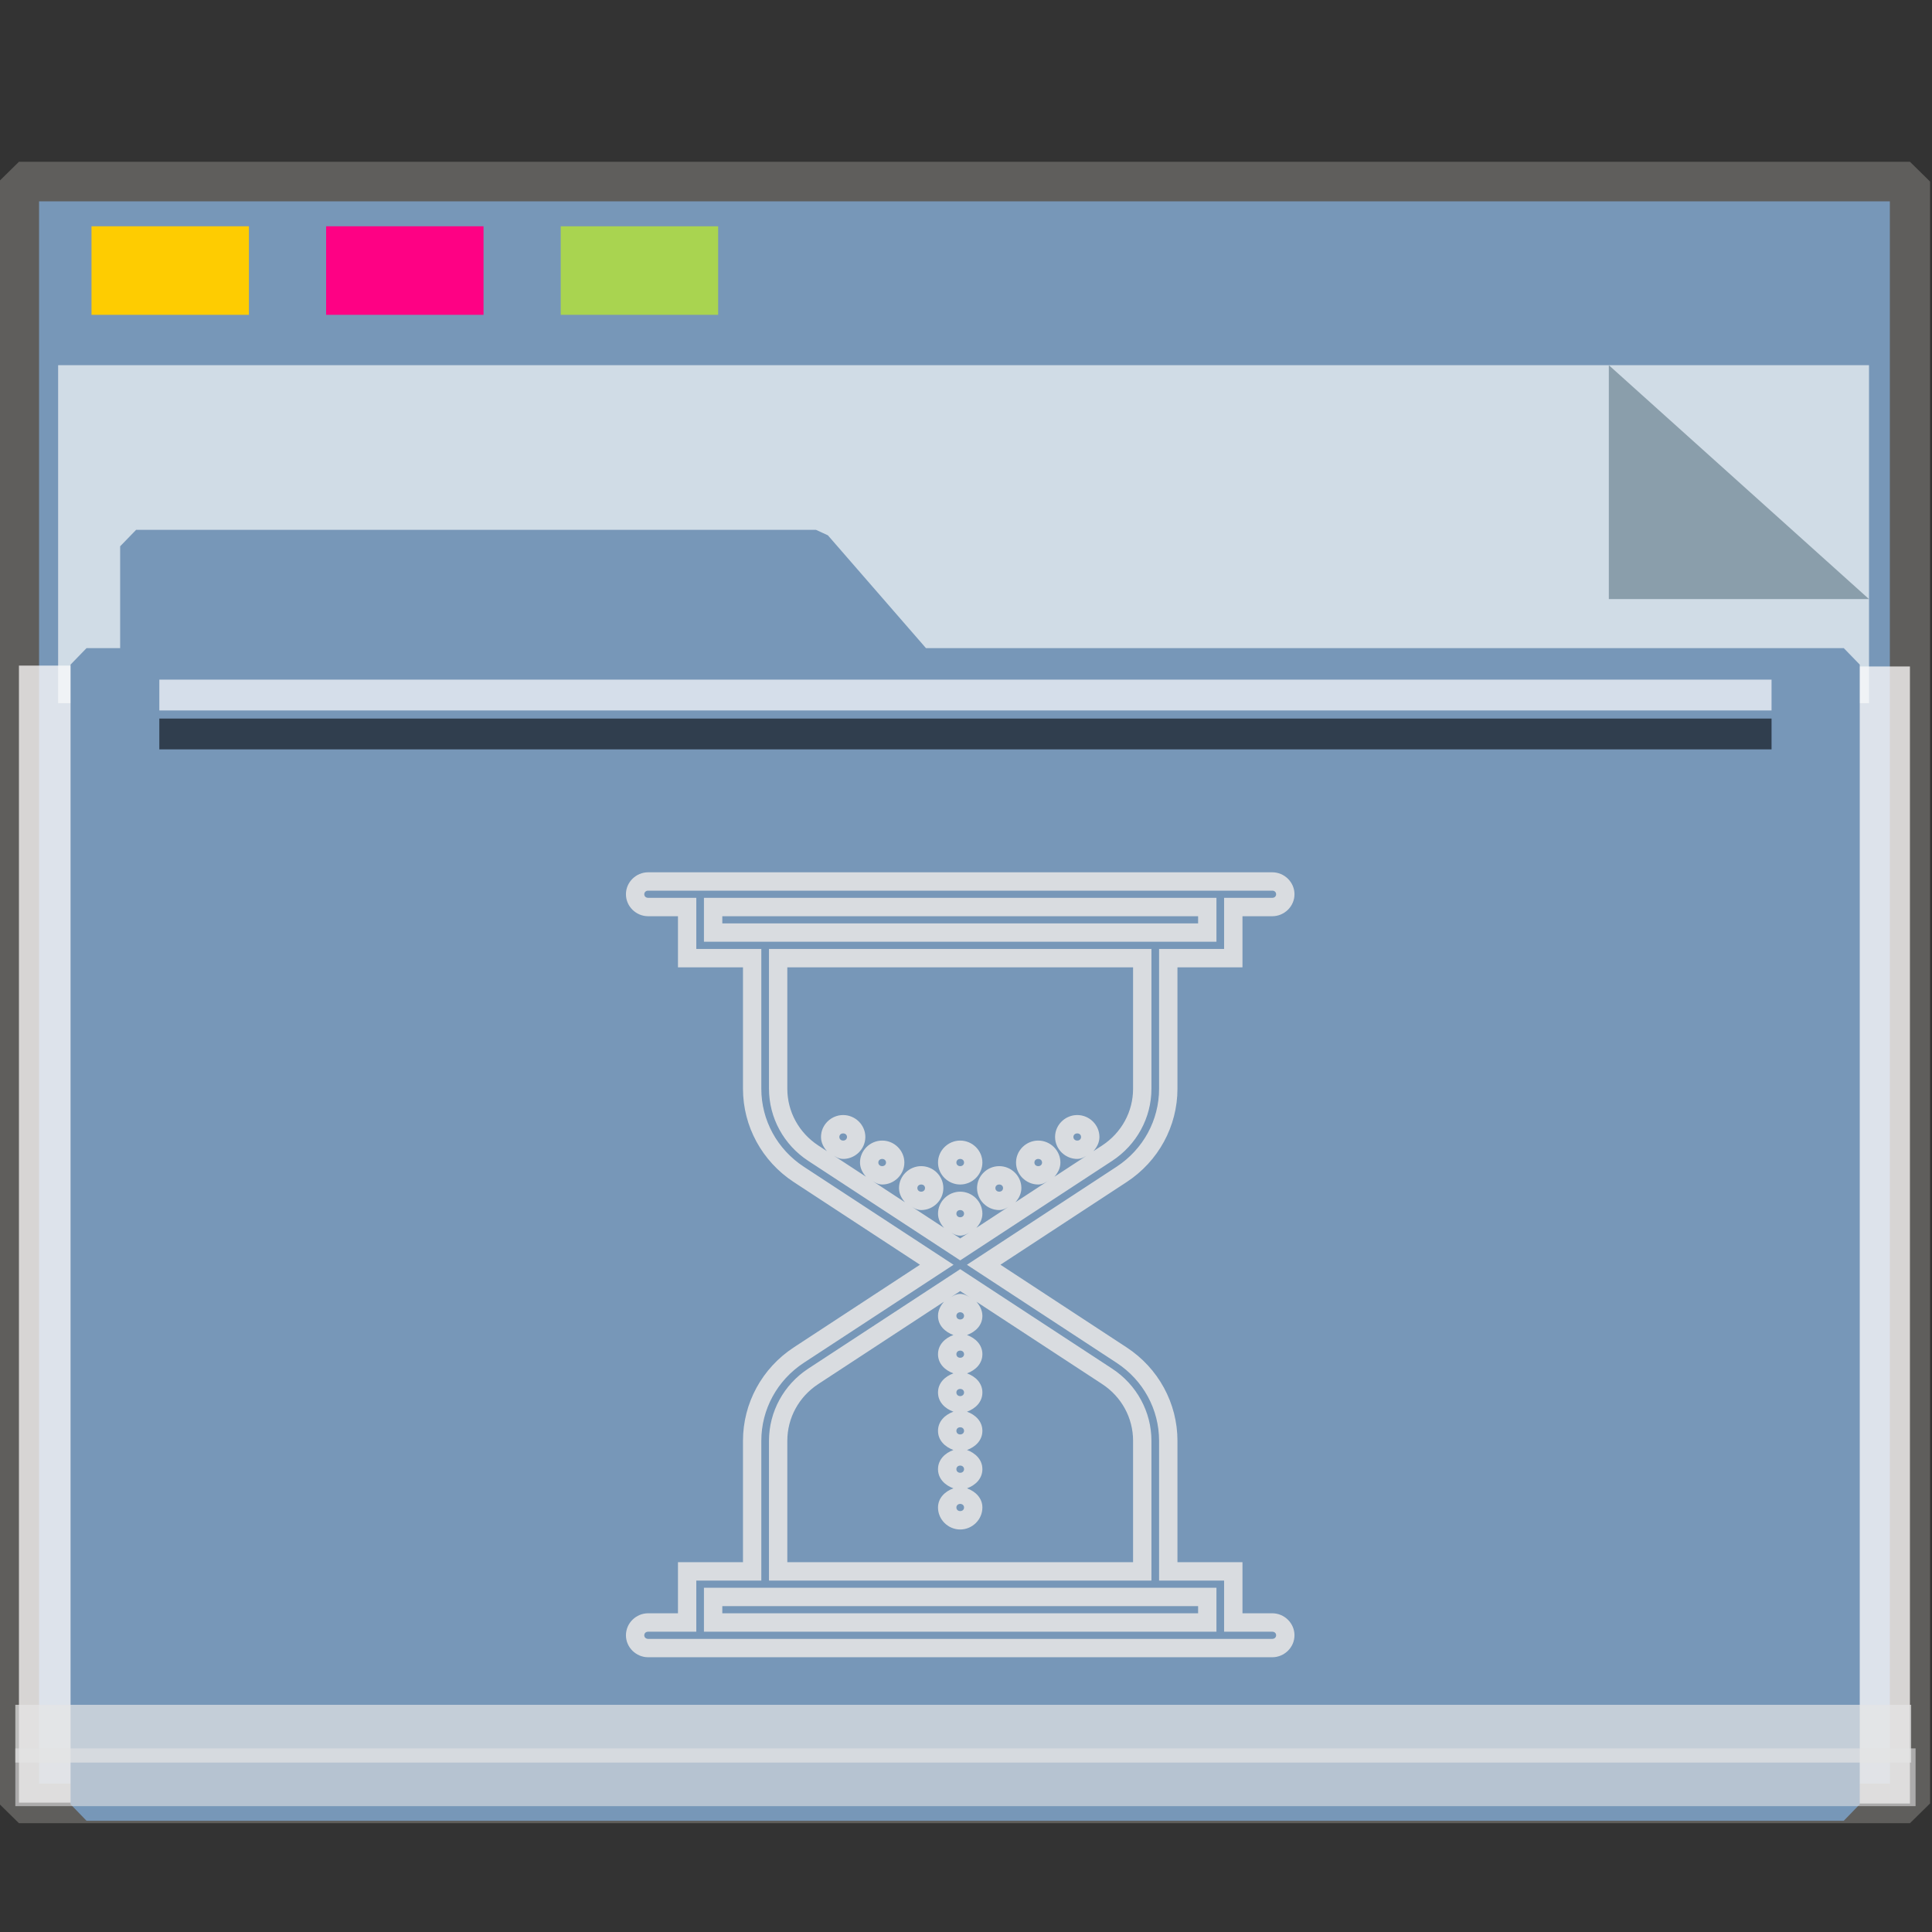 <?xml version="1.0" encoding="UTF-8" standalone="no"?>
<svg
   xmlns:dc="http://purl.org/dc/elements/1.1/"
   xmlns:cc="http://creativecommons.org/ns#"
   xmlns:rdf="http://www.w3.org/1999/02/22-rdf-syntax-ns#"
   xmlns:svg="http://www.w3.org/2000/svg"
   xmlns="http://www.w3.org/2000/svg"
   xmlns:sodipodi="http://sodipodi.sourceforge.net/DTD/sodipodi-0.dtd"
   xmlns:inkscape="http://www.inkscape.org/namespaces/inkscape"
   width="64px"
   height="64px"
   viewBox="0 0 64 64"
   version="1.1"
   id="SVGRoot"
   sodipodi:docname="folder-time.svg"
   inkscape:version="1.0beta2 (2b71d25d45, 2019-12-03)">
  <rect x="0" y="0" width="64" height="64" fill="#333333" stroke="none"/>
  <sodipodi:namedview
     id="base"
     pagecolor="#E5E5E5"
     bordercolor="#666666"
     borderopacity="1.0"
     inkscape:pageopacity="0.0"
     inkscape:pageshadow="2"
     inkscape:zoom="21.497688"
     inkscape:cx="34.441767"
     inkscape:cy="44.015174"
     inkscape:document-units="px"
     inkscape:current-layer="time"
     showgrid="false"
     inkscape:showpageshadow="false"
     inkscape:pagecheckerboard="false"
     units="px"
     inkscape:window-width="1920"
     inkscape:window-height="1027"
     inkscape:window-x="0"
     inkscape:window-y="21"
     inkscape:window-maximized="1"
     inkscape:lockguides="true"
     inkscape:grid-bbox="true"
     inkscape:snap-object-midpoints="true"
     inkscape:snap-page="true"
     inkscape:snap-grids="false"
     inkscape:snap-to-guides="false"
     inkscape:snap-global="false"
     inkscape:document-rotation="0" />
  <defs
     id="defs2">
    <linearGradient
       id="linearGradient4314-5">
      <stop
         style="stop-color:#ff4b00;stop-opacity:1"
         offset="0"
         id="stop4316-5" />
      <stop
         style="stop-color:#ff5500;stop-opacity:1"
         offset="1"
         id="stop4318-8" />
    </linearGradient>
  </defs>
  <g
     id="layer1"
     inkscape:groupmode="layer"
     inkscape:label="Layer 1">
    <g
       id="g938"
       transform="matrix(0.984,0,0,0.963,-3.199,-18.562)">
      <g
         id="g1521"
         transform="matrix(0.995,0,0,1,0.645,-1.038)">
        <g
           id="g852">
          <rect
             y="26.559"
             x="3.26"
             height="55.79"
             width="63.981"
             id="rect817"
             style="opacity:1;fill:#7797B8;fill-opacity:1;fill-rule:nonzero;stroke:#5f5e5c;stroke-width:1.361;stroke-linecap:square;stroke-linejoin:bevel;stroke-miterlimit:4;stroke-dasharray:none;stroke-opacity:1;paint-order:markers stroke fill" />
          <rect
             transform="rotate(90)"
             style="opacity:1;fill:#fefbfb;fill-opacity:0.755;fill-rule:nonzero;stroke:none;stroke-width:0.069;stroke-linecap:square;stroke-linejoin:bevel;stroke-miterlimit:4;stroke-dasharray:none;stroke-opacity:0.796;paint-order:markers stroke fill"
             id="rect1500"
             width="39.113"
             height="1.928"
             x="43.239"
             y="-67.24" />
          <rect
             y="-5.875"
             x="43.209"
             height="2.615"
             width="39.113"
             id="rect1498"
             style="opacity:1;fill:#fefbfb;fill-opacity:0.755;fill-rule:nonzero;stroke:none;stroke-width:0.081;stroke-linecap:square;stroke-linejoin:bevel;stroke-miterlimit:4;stroke-dasharray:none;stroke-opacity:0.796;paint-order:markers stroke fill"
             transform="rotate(90)" />
          <g
             style="opacity:0.693"
             transform="matrix(0.267,0,0,0.377,-8.229,12.423)"
             id="g851">
            <path
               inkscape:connector-curvature="0"
               style="opacity:1;fill:#f8fafa;fill-opacity:1;fill-rule:nonzero;stroke:none;stroke-width:0.67;stroke-linecap:square;stroke-linejoin:bevel;stroke-miterlimit:4;stroke-dasharray:none;stroke-opacity:0.796;paint-order:markers stroke fill"
               d="M 47.996,54.25 H 277.469 V 85.091 H 47.996 Z"
               id="rect831" />
            <path
               style="opacity:1;fill:#93a2a5;fill-opacity:1;fill-rule:nonzero;stroke:none;stroke-width:0.211;stroke-linecap:square;stroke-linejoin:bevel;stroke-miterlimit:4;stroke-dasharray:none;stroke-opacity:0.796;paint-order:markers stroke fill"
               d="M 277.469,75.592 244.5,54.25 v 21.342 z"
               id="path1496"
               inkscape:connector-curvature="0"
               sodipodi:nodetypes="cccc" />
          </g>
          <g
             id="g1484"
             style="fill:#7797B8;fill-opacity:1;stroke:#7797B8;stroke-width:1.162;stroke-miterlimit:4;stroke-dasharray:none;stroke-opacity:1"
             transform="matrix(0.929,0,0,0.974,2.527,4.016)">
            <path
               sodipodi:nodetypes="cccccccccc"
               id="rect821"
               style="opacity:1;fill:#7797B8;fill-opacity:1;fill-rule:nonzero;stroke:#7797B8;stroke-width:1.162;stroke-linecap:square;stroke-linejoin:bevel;stroke-miterlimit:4;stroke-dasharray:none;stroke-opacity:1;paint-order:markers stroke fill"
               d="m 5.056,36.026 h 24.762 l 3.746,4.178 H 5.056 Z M 3.25,40.204 h 64 v 40.251 h -64 z"
               inkscape:connector-curvature="0" />
          </g>
          <rect
             style="opacity:1;fill:#ffcc00;fill-opacity:0.993;fill-rule:nonzero;stroke:none;stroke-width:0.477;stroke-linecap:square;stroke-linejoin:bevel;stroke-miterlimit:4;stroke-dasharray:none;stroke-opacity:1;paint-order:markers stroke fill"
             id="rect825"
             width="5.326"
             height="3.046"
             x="5.715"
             y="28.097" />
          <rect
             y="28.097"
             x="13.653"
             height="3.046"
             width="5.326"
             id="rect827"
             style="opacity:1;fill:#ff0084;fill-opacity:0.993;fill-rule:nonzero;stroke:none;stroke-width:0.477;stroke-linecap:square;stroke-linejoin:bevel;stroke-miterlimit:4;stroke-dasharray:none;stroke-opacity:1;paint-order:markers stroke fill" />
          <rect
             style="opacity:1;fill:#aad450;fill-opacity:0.993;fill-rule:nonzero;stroke:none;stroke-width:0.477;stroke-linecap:square;stroke-linejoin:bevel;stroke-miterlimit:4;stroke-dasharray:none;stroke-opacity:1;paint-order:markers stroke fill"
             id="rect829"
             width="5.326"
             height="3.046"
             x="21.591"
             y="28.097" />
          <rect
             style="opacity:0.704;fill:#E5E5E5;fill-opacity:0.997;fill-rule:nonzero;stroke:none;stroke-width:0.09;stroke-linecap:square;stroke-linejoin:bevel;stroke-miterlimit:4;stroke-dasharray:none;stroke-opacity:0.796;paint-order:markers stroke fill"
             id="rect855"
             width="64.144"
             height="1.987"
             x="3.138"
             y="78.957" />
          <rect
             y="80.456"
             x="3.138"
             height="1.987"
             width="64.293"
             id="rect853"
             style="opacity:0.597;fill:#E5E5E5;fill-opacity:0.969;fill-rule:nonzero;stroke:none;stroke-width:0.09;stroke-linecap:square;stroke-linejoin:bevel;stroke-miterlimit:4;stroke-dasharray:none;stroke-opacity:0.796;paint-order:markers stroke fill" />
          <rect
             style="opacity:0.704;fill:#fcfdff;fill-opacity:1;fill-rule:nonzero;stroke:none;stroke-width:0.061;stroke-linecap:square;stroke-linejoin:bevel;stroke-miterlimit:4;stroke-dasharray:none;stroke-opacity:0.796;paint-order:markers stroke fill"
             id="rect1504"
             width="54.548"
             height="1.06"
             x="8.01"
             y="43.692" />
          <rect
             y="45.031"
             x="8.01"
             height="1.06"
             width="54.548"
             id="rect1523"
             style="opacity:0.597;fill:#000207;fill-opacity:1;fill-rule:nonzero;stroke:none;stroke-width:0.061;stroke-linecap:square;stroke-linejoin:bevel;stroke-miterlimit:4;stroke-dasharray:none;stroke-opacity:0.796;paint-order:markers stroke fill" />
          <g
             id="g5783"
             transform="matrix(0,1.017,-0.983,0,96.597,25.588)" />
          <g
             style="fill:none;stroke:#fcfcfc;stroke-width:1.138;stroke-miterlimit:4;stroke-dasharray:none;stroke-opacity:1"
             id="g6129"
             transform="matrix(0.744,0,0,0.757,-32.535,-533.79)" />
          <g
             transform="matrix(0.717,0,0,0.73,-401.213,-555.504)"
             id="time"
             style="fill:none;stroke:#fbfbfb;stroke-opacity:1;stroke-width:1;stroke-miterlimit:4;stroke-dasharray:none;opacity:0.942">
            <path
               id="path857"
               d="M 593.809 829.895 C 593.241 829.895 592.762 830.358 592.762 830.93 C 592.762 831.501 593.241 831.965 593.809 831.965 L 595.217 831.965 L 595.217 834.373 L 598.285 834.373 L 598.285 840.094 C 598.285 841.865 599.184 843.512 600.682 844.492 L 606.637 848.387 L 600.682 852.283 C 599.184 853.263 598.285 854.912 598.285 856.684 L 598.285 862.404 L 595.217 862.404 L 595.217 864.812 L 593.809 864.812 C 593.241 864.812 592.762 865.276 592.762 865.848 C 592.762 866.419 593.241 866.883 593.809 866.883 L 595.648 866.883 L 596.262 866.883 L 620.809 866.883 L 621.422 866.883 L 623.262 866.883 C 623.83 866.883 624.309 866.419 624.309 865.848 C 624.309 865.276 623.83 864.812 623.262 864.812 L 621.855 864.812 L 621.855 862.404 L 618.787 862.404 L 618.787 856.684 C 618.787 854.912 617.887 853.263 616.389 852.283 L 610.434 848.387 L 616.389 844.492 C 617.887 843.512 618.787 841.865 618.787 840.094 L 618.787 834.373 L 621.855 834.373 L 621.855 831.965 L 623.262 831.965 C 623.83 831.965 624.309 831.501 624.309 830.93 C 624.309 830.358 623.83 829.895 623.262 829.895 L 621.422 829.895 L 620.809 829.895 L 596.262 829.895 L 595.648 829.895 L 593.809 829.895 z M 593.809 830.76 L 595.648 830.76 L 596.262 830.76 L 620.809 830.76 L 621.422 830.76 L 623.262 830.76 C 623.371 830.76 623.443 830.835 623.443 830.93 C 623.443 831.024 623.371 831.098 623.262 831.098 L 620.988 831.098 L 620.988 833.506 L 617.92 833.506 L 617.92 840.094 C 617.92 841.573 617.174 842.946 615.914 843.77 L 608.852 848.389 L 615.914 853.008 C 617.174 853.832 617.92 855.204 617.92 856.684 L 617.92 863.271 L 620.988 863.271 L 620.988 865.68 L 623.262 865.68 C 623.371 865.68 623.443 865.753 623.443 865.848 C 623.443 865.942 623.371 866.018 623.262 866.018 L 621.422 866.018 L 620.809 866.018 L 596.262 866.018 L 595.648 866.018 L 593.809 866.018 C 593.699 866.018 593.627 865.942 593.627 865.848 C 593.627 865.753 593.699 865.68 593.809 865.68 L 596.082 865.68 L 596.082 863.271 L 599.15 863.271 L 599.15 856.684 C 599.15 855.204 599.897 853.832 601.156 853.008 L 608.221 848.389 L 601.156 843.77 C 599.897 842.946 599.15 841.573 599.15 840.094 L 599.15 833.506 L 596.082 833.506 L 596.082 831.098 L 593.809 831.098 C 593.699 831.098 593.627 831.024 593.627 830.93 C 593.627 830.835 593.699 830.76 593.809 830.76 z M 596.443 831.098 L 596.443 833.168 L 596.877 833.168 L 598.717 833.168 L 618.354 833.168 L 620.627 833.168 L 620.627 831.098 L 596.443 831.098 z M 597.309 831.965 L 619.762 831.965 L 619.762 832.303 L 618.354 832.303 L 598.717 832.303 L 597.309 832.303 L 597.309 831.965 z M 599.512 833.506 L 599.512 840.094 C 599.512 841.462 600.208 842.736 601.363 843.492 L 608.535 848.182 L 615.707 843.492 C 616.862 842.736 617.559 841.462 617.559 840.094 L 617.559 833.506 L 599.512 833.506 z M 600.377 834.373 L 616.693 834.373 L 616.693 840.094 C 616.693 841.17 616.152 842.167 615.234 842.768 L 614.82 843.037 C 614.983 842.855 615.105 842.628 615.105 842.367 C 615.105 841.796 614.627 841.334 614.059 841.334 C 613.49 841.334 613.012 841.796 613.012 842.367 C 613.012 842.938 613.49 843.402 614.059 843.402 C 614.272 843.402 614.444 843.288 614.611 843.176 L 612.98 844.242 C 613.143 844.06 613.264 843.833 613.264 843.572 C 613.264 843.001 612.785 842.537 612.217 842.537 C 611.648 842.537 611.17 843.001 611.17 843.572 C 611.17 844.143 611.648 844.607 612.217 844.607 C 612.429 844.607 612.599 844.491 612.766 844.381 L 611.139 845.445 C 611.302 845.263 611.422 845.037 611.422 844.775 C 611.422 844.204 610.945 843.742 610.377 843.742 C 609.809 843.742 609.33 844.204 609.33 844.775 C 609.33 845.346 609.809 845.811 610.377 845.811 C 610.589 845.811 610.759 845.695 610.926 845.584 L 609.297 846.65 C 609.461 846.468 609.582 846.242 609.582 845.98 C 609.582 845.41 609.104 844.945 608.535 844.945 C 607.967 844.945 607.488 845.41 607.488 845.98 C 607.488 846.242 607.61 846.468 607.773 846.65 L 606.145 845.584 C 606.311 845.695 606.483 845.811 606.695 845.811 C 607.264 845.811 607.74 845.346 607.74 844.775 C 607.74 844.204 607.264 843.742 606.695 843.742 C 606.127 843.742 605.648 844.204 605.648 844.775 C 605.648 845.036 605.767 845.263 605.93 845.445 L 604.307 844.383 C 604.473 844.492 604.642 844.607 604.854 844.607 C 605.422 844.607 605.9 844.143 605.9 843.572 C 605.9 843.001 605.422 842.537 604.854 842.537 C 604.285 842.537 603.807 843.001 603.807 843.572 C 603.807 843.833 603.928 844.058 604.09 844.24 L 602.465 843.178 C 602.631 843.287 602.801 843.402 603.012 843.402 C 603.58 843.402 604.059 842.938 604.059 842.367 C 604.059 841.796 603.58 841.334 603.012 841.334 C 602.443 841.334 601.967 841.796 601.967 842.367 C 601.967 842.628 602.085 842.855 602.248 843.037 L 601.838 842.768 C 600.92 842.167 600.377 841.17 600.377 840.094 L 600.377 834.373 z M 603.012 842.199 C 603.121 842.199 603.193 842.273 603.193 842.367 C 603.193 842.461 603.121 842.537 603.012 842.537 C 602.902 842.537 602.832 842.461 602.832 842.367 C 602.832 842.273 602.902 842.199 603.012 842.199 z M 614.059 842.199 C 614.168 842.199 614.238 842.273 614.238 842.367 C 614.238 842.461 614.168 842.537 614.059 842.537 C 613.949 842.537 613.877 842.461 613.877 842.367 C 613.877 842.273 613.949 842.199 614.059 842.199 z M 608.535 842.537 C 607.967 842.537 607.488 843.001 607.488 843.572 C 607.488 844.143 607.967 844.607 608.535 844.607 C 609.104 844.607 609.582 844.143 609.582 843.572 C 609.582 843.001 609.104 842.537 608.535 842.537 z M 604.854 843.402 C 604.963 843.402 605.035 843.478 605.035 843.572 C 605.035 843.666 604.963 843.742 604.854 843.742 C 604.744 843.742 604.672 843.666 604.672 843.572 C 604.672 843.478 604.744 843.402 604.854 843.402 z M 608.535 843.402 C 608.645 843.402 608.717 843.478 608.717 843.572 C 608.717 843.666 608.645 843.742 608.535 843.742 C 608.426 843.742 608.355 843.666 608.355 843.572 C 608.355 843.478 608.426 843.402 608.535 843.402 z M 612.217 843.402 C 612.326 843.402 612.398 843.478 612.398 843.572 C 612.398 843.666 612.326 843.742 612.217 843.742 C 612.107 843.742 612.037 843.666 612.037 843.572 C 612.037 843.478 612.107 843.402 612.217 843.402 z M 606.695 844.607 C 606.805 844.607 606.875 844.681 606.875 844.775 C 606.875 844.869 606.805 844.945 606.695 844.945 C 606.586 844.945 606.514 844.869 606.514 844.775 C 606.514 844.681 606.586 844.607 606.695 844.607 z M 610.377 844.607 C 610.486 844.607 610.557 844.681 610.557 844.775 C 610.557 844.869 610.486 844.945 610.377 844.945 C 610.268 844.945 610.195 844.869 610.195 844.775 C 610.195 844.681 610.268 844.607 610.377 844.607 z M 608.535 845.811 C 608.645 845.811 608.717 845.886 608.717 845.98 C 608.717 846.075 608.645 846.15 608.535 846.15 C 608.426 846.15 608.355 846.075 608.355 845.98 C 608.355 845.886 608.426 845.811 608.535 845.811 z M 607.982 846.787 C 608.15 846.899 608.322 847.016 608.535 847.016 C 608.748 847.016 608.921 846.899 609.088 846.787 L 608.535 847.148 L 607.982 846.787 z M 608.535 848.596 L 601.363 853.285 C 600.208 854.042 599.512 855.315 599.512 856.684 L 599.512 863.271 L 617.559 863.271 L 617.559 856.684 C 617.559 855.315 616.862 854.042 615.707 853.285 L 608.535 848.596 z M 608.535 849.629 L 609.082 849.986 C 608.916 849.877 608.746 849.762 608.535 849.762 C 608.324 849.762 608.155 849.877 607.988 849.986 L 608.535 849.629 z M 607.771 850.129 C 607.609 850.311 607.488 850.537 607.488 850.797 C 607.488 851.244 607.815 851.554 608.215 851.699 C 607.815 851.844 607.488 852.157 607.488 852.604 C 607.488 853.05 607.815 853.361 608.215 853.506 C 607.815 853.65 607.488 853.961 607.488 854.408 C 607.488 854.855 607.815 855.168 608.215 855.312 C 607.815 855.457 607.488 855.768 607.488 856.215 C 607.488 856.661 607.815 856.972 608.215 857.117 C 607.815 857.262 607.488 857.575 607.488 858.021 C 607.488 858.468 607.815 858.779 608.215 858.924 C 607.815 859.068 607.488 859.381 607.488 859.828 C 607.488 860.399 607.967 860.863 608.535 860.863 C 609.104 860.863 609.582 860.399 609.582 859.828 C 609.582 859.381 609.255 859.068 608.855 858.924 C 609.255 858.779 609.582 858.468 609.582 858.021 C 609.582 857.575 609.255 857.262 608.855 857.117 C 609.255 856.972 609.582 856.661 609.582 856.215 C 609.582 855.768 609.255 855.457 608.855 855.312 C 609.255 855.168 609.582 854.855 609.582 854.408 C 609.582 853.961 609.255 853.65 608.855 853.506 C 609.255 853.361 609.582 853.05 609.582 852.604 C 609.582 852.157 609.255 851.844 608.855 851.699 C 609.255 851.554 609.582 851.244 609.582 850.797 C 609.582 850.537 609.461 850.311 609.299 850.129 L 615.234 854.01 C 616.152 854.61 616.693 855.608 616.693 856.684 L 616.693 862.404 L 600.377 862.404 L 600.377 856.684 C 600.377 855.608 600.92 854.61 601.838 854.01 L 607.771 850.129 z M 608.535 850.627 C 608.645 850.627 608.717 850.703 608.717 850.797 C 608.717 850.891 608.645 850.967 608.535 850.967 C 608.426 850.967 608.355 850.891 608.355 850.797 C 608.355 850.703 608.426 850.627 608.535 850.627 z M 608.535 852.434 C 608.645 852.434 608.717 852.509 608.717 852.604 C 608.717 852.698 608.645 852.771 608.535 852.771 C 608.426 852.771 608.355 852.698 608.355 852.604 C 608.355 852.509 608.426 852.434 608.535 852.434 z M 608.535 854.24 C 608.645 854.24 608.717 854.314 608.717 854.408 C 608.717 854.502 608.645 854.578 608.535 854.578 C 608.426 854.578 608.355 854.502 608.355 854.408 C 608.355 854.314 608.426 854.24 608.535 854.24 z M 608.535 856.047 C 608.645 856.047 608.717 856.121 608.717 856.215 C 608.717 856.309 608.645 856.385 608.535 856.385 C 608.426 856.385 608.355 856.309 608.355 856.215 C 608.355 856.121 608.426 856.047 608.535 856.047 z M 608.535 857.852 C 608.645 857.852 608.717 857.927 608.717 858.021 C 608.717 858.116 608.645 858.191 608.535 858.191 C 608.426 858.191 608.355 858.116 608.355 858.021 C 608.355 857.927 608.426 857.852 608.535 857.852 z M 608.535 859.658 C 608.645 859.658 608.717 859.734 608.717 859.828 C 608.717 859.922 608.645 859.996 608.535 859.996 C 608.426 859.996 608.355 859.922 608.355 859.828 C 608.355 859.734 608.426 859.658 608.535 859.658 z M 596.443 863.609 L 596.443 864.041 L 596.443 865.68 L 620.627 865.68 L 620.627 863.609 L 618.354 863.609 L 598.717 863.609 L 596.443 863.609 z M 597.309 864.475 L 598.717 864.475 L 618.354 864.475 L 619.762 864.475 L 619.762 864.812 L 597.309 864.812 L 597.309 864.475 z "
               style="color:#E5E5E5;font-style:normal;font-variant:normal;font-weight:normal;font-stretch:normal;font-size:medium;line-height:normal;font-family:sans-serif;font-variant-ligatures:normal;font-variant-position:normal;font-variant-caps:normal;font-variant-numeric:normal;font-variant-alternates:normal;font-variant-east-asian:normal;font-feature-settings:normal;font-variation-settings:normal;text-indent:0;text-align:start;text-decoration:none;text-decoration-line:none;text-decoration-style:solid;text-decoration-color:#E5E5E5;letter-spacing:normal;word-spacing:normal;text-transform:none;writing-mode:lr-tb;direction:ltr;text-orientation:mixed;dominant-baseline:auto;baseline-shift:baseline;text-anchor:start;white-space:normal;shape-padding:0;shape-margin:0;inline-size:0;clip-rule:nonzero;display:inline;overflow:visible;visibility:visible;isolation:auto;mix-blend-mode:normal;color-interpolation:sRGB;color-interpolation-filters:linearRGB;solid-color:#E5E5E5;solid-opacity:1;vector-effect:none;fill:#E5E5E5;fill-opacity:0.948;fill-rule:nonzero;stroke:none;stroke-width:0.866;stroke-linecap:butt;stroke-linejoin:miter;stroke-miterlimit:4;stroke-dasharray:none;stroke-dashoffset:0;stroke-opacity:1;anonymous:0;color-rendering:auto;image-rendering:auto;shape-rendering:auto;text-rendering:auto;enable-background:accumulate;stop-color:#E5E5E5;stop-opacity:1;opacity:1" />
          </g>
        </g>
      </g>
    </g>
  </g>
</svg>
